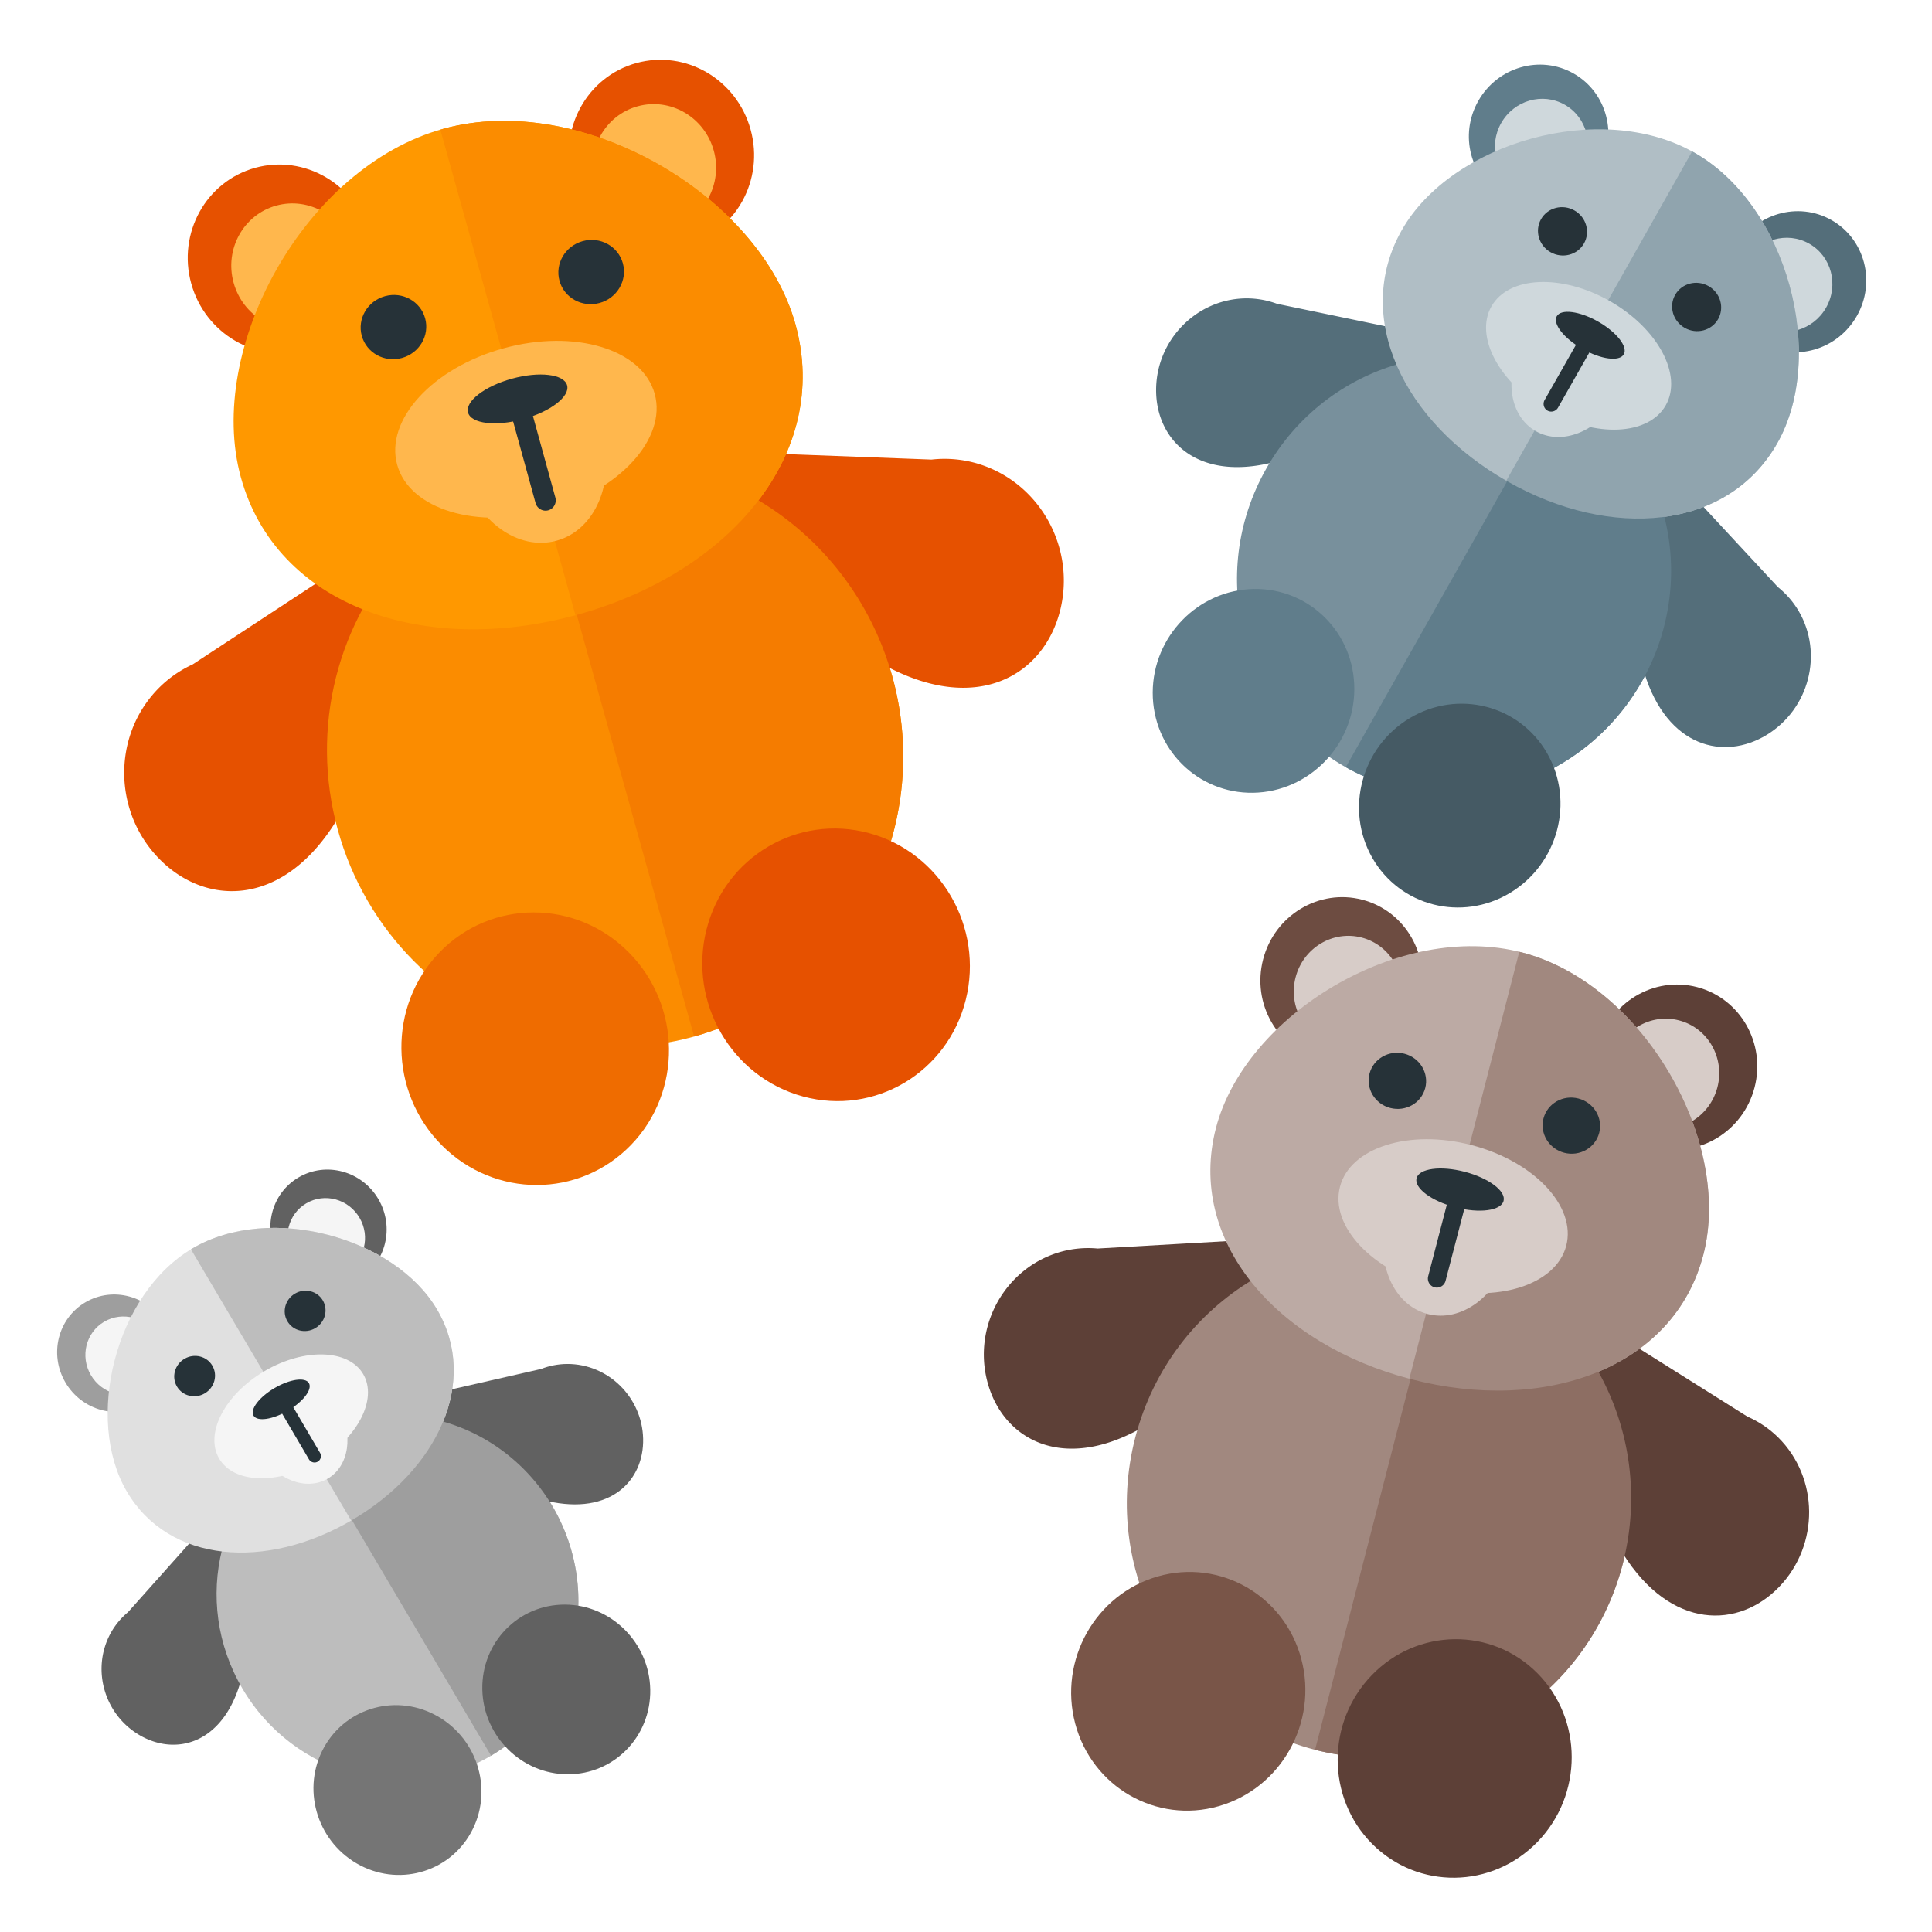 <svg xmlns="http://www.w3.org/2000/svg" width="512" height="512"><g transform="matrix(1.541 -.429 .433 1.556 358.767 -147.225)"><path d="M-179.295 122.686l-60.225 19.058a19.416 19.416 0 0 0-6.64 2.352c-9.378 5.444-12.621 17.555-7.242 27.049 5.377 9.492 17.727 13.071 30.282 1.267s27.4-30.835 43.825-49.726z" fill="#e65100" fill-rule="evenodd"/><ellipse cx="-175.529" cy="174.905" rx="47.656" ry="48.246" transform="rotate(.17) skewX(.004)" fill="#fb8c00"/><ellipse cx="-282.909" cy="86.832" transform="matrix(.865 -.502 .493 .87 0 0)" rx="22.194" ry="22.333" fill="#ef6c00"/><ellipse cy="82.14" cx="-141.782" transform="rotate(.17) skewX(.004)" rx="15.318" ry="15.508" fill="#e65100"/><ellipse ry="10.339" rx="10.212" cx="-143.486" cy="83.865" transform="rotate(.17) skewX(.004)" fill="#ffb74d"/><ellipse cx="-207.266" cy="82.122" transform="rotate(.17) skewX(.004)" rx="15.318" ry="15.508" fill="#e65100"/><ellipse cy="83.847" cx="-205.567" rx="10.212" ry="10.339" transform="rotate(.17) skewX(.004)" fill="#ffb74d"/><path d="M-172.705 122.82l60.224 19.058a19.416 19.416 0 0 1 6.641 2.351c9.378 5.445 12.62 17.555 7.242 27.05-5.377 9.492-17.727 13.07-30.282 1.267-12.555-11.804-27.4-30.835-43.825-49.727z" fill="#e65100" fill-rule="evenodd"/><path d="M-128.194 114.564c.064-21.926-23.694-46.387-47.522-46.458-23.828-.07-47.726 24.25-47.79 46.175-.063 21.926 21.231 36.455 47.551 36.533 26.32.078 47.698-14.325 47.761-36.25z" fill="#ff9800"/><path d="M-175.895 126.139a47.656 48.246.004 0 0-.105.004v96.48a47.656 48.246.004 0 0 47.621-48.098 47.656 48.246.004 0 0-47.516-48.386z" fill="#f57c00"/><ellipse cy="263.691" cx="21.853" transform="matrix(-.862 -.507 -.498 .867 0 0)" rx="22.196" ry="22.331" fill="#e65100"/><path d="M-175.955 150.814c-.091 0-.18-.005-.272-.006V68.121c.171-.002.342-.016.512-.016 23.828.07 47.585 24.534 47.522 46.46-.064 21.925-21.442 36.327-47.762 36.25z" fill="#fb8c00"/><ellipse cx="-175.529" cy="119.765" rx="22.126" ry="13.785" transform="rotate(.17) skewX(.004)" fill="#ffb74d"/><ellipse ry="11.914" rx="14.646" cy="175.529" cx="124.073" transform="rotate(90.166) skewX(-.004)" fill="#ffb74d"/><ellipse cx="-175.529" cy="114.596" rx="8.51" ry="3.446" transform="rotate(.17) skewX(.004)" fill="#263238"/><path d="M-175.855 112.352c.943.003 1.7.774 1.697 1.728l-.05 17.231a1.709 1.709 0 0 1-1.707 1.718 1.709 1.709 0 0 1-1.697-1.728l.05-17.23a1.709 1.709 0 0 1 1.707-1.719z" fill="#263238"/><ellipse cx="-192.106" cy="97.694" rx="5.446" ry="5.259" transform="rotate(.13) skewX(-.088)" fill="#263238"/><ellipse transform="rotate(.13) skewX(-.088)" ry="5.259" rx="5.446" cy="97.617" cx="-158.106" fill="#263238"/></g><g transform="matrix(1.161 .308 -.316 1.169 773.453 -319.769)"><path d="M-199.612 408.177l-63.074 3.44a19.416 19.416 0 0 0-7.018.621c-10.44 2.934-16.6 13.854-13.758 24.389 2.841 10.534 13.908 17.079 29.01 8.778 15.102-8.3 34.224-23.029 54.84-37.228z" fill="#546e7a" fill-rule="evenodd"/><ellipse cx="-86.834" cy="497.014" rx="47.656" ry="48.246" transform="rotate(14.608) skewX(.004)" fill="#78909c"/><ellipse cx="-365.435" cy="409.708" transform="matrix(.963 -.271 .26 .966 0 0)" rx="22.194" ry="22.333" fill="#607d8b"/><ellipse cy="404.249" cx="-53.086" transform="rotate(14.608) skewX(.004)" rx="15.318" ry="15.508" fill="#546e7a"/><ellipse ry="10.339" rx="10.212" cx="-54.791" cy="405.974" transform="rotate(14.608) skewX(.004)" fill="#cfd8dc"/><ellipse cx="-118.57" cy="404.231" transform="rotate(14.608) skewX(.004)" rx="15.318" ry="15.508" fill="#607d8b"/><ellipse cy="405.956" cx="-116.871" rx="10.212" ry="10.339" transform="rotate(14.608) skewX(.004)" fill="#cfd8dc"/><path d="M-193.264 409.95l53.57 33.472c2.17.942 4.15 2.275 5.845 3.933 7.725 7.611 7.845 20.148.27 28-7.575 7.853-20.427 8.24-29.643-6.322-9.215-14.562-18.846-36.693-30.042-59.084z" fill="#546e7a" fill-rule="evenodd"/><path d="M-148.1 413.053c5.529-21.217-11.379-50.83-34.437-56.84-23.058-6.01-52.265 11.584-57.794 32.801-5.528 21.217 11.471 40.597 36.94 47.235 25.469 6.639 49.763-1.979 55.291-23.196z" fill="#b0bec5"/><path d="M-197.18 412.368a47.656 48.246 14.443 0 0-.103-.022l-24.057 93.433a47.656 48.246 14.443 0 0 58.11-34.704 47.656 48.246 14.443 0 0-33.95-58.707z" fill="#607d8b"/><ellipse cy="497.029" cx="-214.785" transform="matrix(-.708 -.706 -.698 .716 0 0)" rx="22.196" ry="22.331" fill="#455a64"/><path d="M-203.391 436.25c-.088-.023-.174-.05-.262-.074l20.618-80.076c.165.04.334.07.5.113 23.057 6.01 39.964 35.623 34.436 56.84-5.529 21.218-29.823 29.835-55.292 23.197z" fill="#90a4ae"/><ellipse cx="-86.834" cy="441.874" rx="22.126" ry="13.785" transform="rotate(14.608) skewX(.004)" fill="#cfd8dc"/><ellipse ry="11.914" rx="14.646" cy="86.834" cx="446.182" transform="rotate(104.604) skewX(-.004)" fill="#cfd8dc"/><ellipse cx="-86.834" cy="436.705" rx="8.51" ry="3.446" transform="rotate(14.608) skewX(.004)" fill="#263238"/><path d="M-193.704 399.027a1.709 1.709 0 0 1 1.212 2.097l-4.344 16.674a1.709 1.709 0 0 1-2.082 1.238 1.709 1.709 0 0 1-1.212-2.096l4.344-16.675a1.709 1.709 0 0 1 2.082-1.238z" fill="#263238"/><ellipse cx="-103.121" cy="419.866" rx="5.446" ry="5.259" transform="rotate(14.568) skewX(-.088)" fill="#263238"/><ellipse transform="rotate(14.568) skewX(-.088)" ry="5.259" rx="5.446" cy="419.789" cx="-69.121" fill="#263238"/></g><g transform="matrix(1.401 -.003 -.003 1.412 455.495 -215.804)"><path d="M-53.608 383.477l-63.075 3.44a19.416 19.416 0 0 0-7.017.621c-10.44 2.934-16.6 13.854-13.758 24.39 2.84 10.533 13.908 17.078 29.01 8.777 15.101-8.3 34.223-23.028 54.84-37.228z" fill="#5d4037" fill-rule="evenodd"/><ellipse transform="rotate(14.608) skewX(.004)" ry="48.246" rx="47.656" cy="436.289" cx="48.224" fill="#a1887f"/><ellipse ry="22.333" rx="22.194" transform="matrix(.963 -.271 .26 .966 0 0)" cy="425.436" cx="-218.027" fill="#795548"/><ellipse ry="15.508" rx="15.318" transform="rotate(14.608) skewX(.004)" cx="81.972" cy="343.524" fill="#5d4037"/><ellipse transform="rotate(14.608) skewX(.004)" cy="345.249" cx="80.268" rx="10.212" ry="10.339" fill="#d7ccc8"/><ellipse ry="15.508" rx="15.318" transform="rotate(14.608) skewX(.004)" cy="343.506" cx="16.488" fill="#6d4c41"/><ellipse transform="rotate(14.608) skewX(.004)" ry="10.339" rx="10.212" cx="18.187" cy="345.231" fill="#d7ccc8"/><path d="M-47.26 385.25l53.57 33.472c2.17.942 4.15 2.275 5.845 3.934 7.724 7.61 7.845 20.147.269 28-7.575 7.852-20.427 8.238-29.642-6.323-9.215-14.562-18.847-36.693-30.042-59.084z" fill="#5d4037" fill-rule="evenodd"/><path d="M-2.096 388.353c5.528-21.217-11.38-50.83-34.437-56.84-23.058-6.009-52.266 11.584-57.794 32.801-5.529 21.218 11.47 40.597 36.94 47.236 25.468 6.638 49.763-1.98 55.291-23.197z" fill="#bcaaa4"/><path d="M-51.176 387.669a47.656 48.246 14.443 0 0-.104-.023l-24.056 93.433a47.656 48.246 14.443 0 0 58.11-34.704 47.656 48.246 14.443 0 0-33.95-58.706z" fill="#8d6e63"/><ellipse ry="22.331" rx="22.196" transform="matrix(-.708 -.706 -.698 .716 0 0)" cx="-302.031" cy="376.446" fill="#5d4037"/><path d="M-57.388 411.55c-.088-.023-.173-.05-.261-.074l20.617-80.076c.166.041.335.07.5.113 23.058 6.01 39.964 35.623 34.436 56.84-5.528 21.218-29.823 29.835-55.292 23.197z" fill="#a1887f"/><ellipse transform="rotate(14.608) skewX(.004)" ry="13.785" rx="22.126" cy="381.149" cx="48.224" fill="#d7ccc8"/><ellipse transform="rotate(104.604) skewX(-.004)" cx="385.457" cy="-48.224" rx="14.646" ry="11.914" fill="#d7ccc8"/><ellipse transform="rotate(14.608) skewX(.004)" ry="3.446" rx="8.51" cy="375.98" cx="48.224" fill="#263238"/><path d="M-47.7 374.327a1.709 1.709 0 0 1 1.212 2.097l-4.345 16.674a1.709 1.709 0 0 1-2.081 1.238 1.709 1.709 0 0 1-1.213-2.096l4.345-16.674a1.709 1.709 0 0 1 2.081-1.239z" fill="#263238"/><ellipse transform="rotate(14.568) skewX(-.088)" ry="5.259" rx="5.446" cy="359.236" cx="31.883" fill="#263238"/><ellipse cx="65.882" cy="359.159" rx="5.446" ry="5.259" transform="rotate(14.568) skewX(-.088)" fill="#263238"/></g><g transform="matrix(.706 -.709 .712 .715 145.806 5.698)"><path d="M-313.472 212.768l-63.074 3.44a19.416 19.416 0 0 0-7.018.622c-10.44 2.934-16.599 13.854-13.757 24.389 2.84 10.534 13.908 17.079 29.01 8.778 15.101-8.3 34.223-23.029 54.84-37.229z" fill="#616161" fill-rule="evenodd"/><ellipse transform="rotate(14.608) skewX(.004)" ry="48.246" rx="47.656" cy="336.64" cx="-246.286" fill="#bdbdbd"/><ellipse ry="22.333" rx="22.194" transform="matrix(.963 -.271 .26 .966 0 0)" cy="190.768" cx="-424.499" fill="#757575"/><ellipse ry="15.508" rx="15.318" transform="rotate(14.608) skewX(.004)" cx="-212.538" cy="243.875" fill="#616161"/><ellipse transform="rotate(14.608) skewX(.004)" cy="245.6" cx="-214.242" rx="10.212" ry="10.339" fill="#f5f5f5"/><ellipse ry="15.508" rx="15.318" transform="rotate(14.608) skewX(.004)" cy="243.857" cx="-278.022" fill="#9e9e9e"/><ellipse transform="rotate(14.608) skewX(.004)" ry="10.339" rx="10.212" cx="-276.323" cy="245.582" fill="#f5f5f5"/><path d="M-307.124 214.541l53.57 33.473c2.17.942 4.15 2.275 5.845 3.933 7.725 7.611 7.845 20.148.27 28-7.575 7.853-20.427 8.24-29.642-6.323-9.216-14.561-18.847-36.693-30.043-59.083z" fill="#616161" fill-rule="evenodd"/><path d="M-261.96 217.645c5.529-21.217-11.379-50.83-34.437-56.84-23.057-6.01-52.265 11.584-57.794 32.801-5.528 21.217 11.471 40.597 36.94 47.235 25.47 6.638 49.763-1.979 55.292-23.196z" fill="#e0e0e0"/><path d="M-311.04 216.96a47.656 48.246 14.443 0 0-.103-.022L-335.2 310.37a47.656 48.246 14.443 0 0 58.11-34.704 47.656 48.246 14.443 0 0-33.95-58.707z" fill="#9e9e9e"/><ellipse ry="22.331" rx="22.196" transform="matrix(-.708 -.706 -.698 .716 0 0)" cx="3.193" cy="439.033" fill="#616161"/><path d="M-317.251 240.841c-.088-.023-.174-.05-.261-.073l20.617-80.076c.166.04.334.07.5.113 23.057 6.01 39.964 35.623 34.436 56.84-5.529 21.218-29.823 29.835-55.292 23.196z" fill="#bdbdbd"/><ellipse transform="rotate(14.608) skewX(.004)" ry="13.785" rx="22.126" cy="281.5" cx="-246.286" fill="#f5f5f5"/><ellipse transform="rotate(104.604) skewX(-.004)" cx="285.808" cy="246.286" rx="14.646" ry="11.914" fill="#f5f5f5"/><ellipse transform="rotate(14.608) skewX(.004)" ry="3.446" rx="8.51" cy="276.331" cx="-246.286" fill="#263238"/><path d="M-307.564 203.62a1.709 1.709 0 0 1 1.212 2.096l-4.344 16.674a1.709 1.709 0 0 1-2.082 1.238 1.709 1.709 0 0 1-1.212-2.097l4.344-16.674a1.709 1.709 0 0 1 2.082-1.238z" fill="#263238"/><ellipse transform="rotate(14.568) skewX(-.088)" ry="5.259" rx="5.446" cy="259.379" cx="-262.717" fill="#263238"/><ellipse cx="-228.717" cy="259.303" rx="5.446" ry="5.259" transform="rotate(14.568) skewX(-.088)" fill="#263238"/></g></svg>
